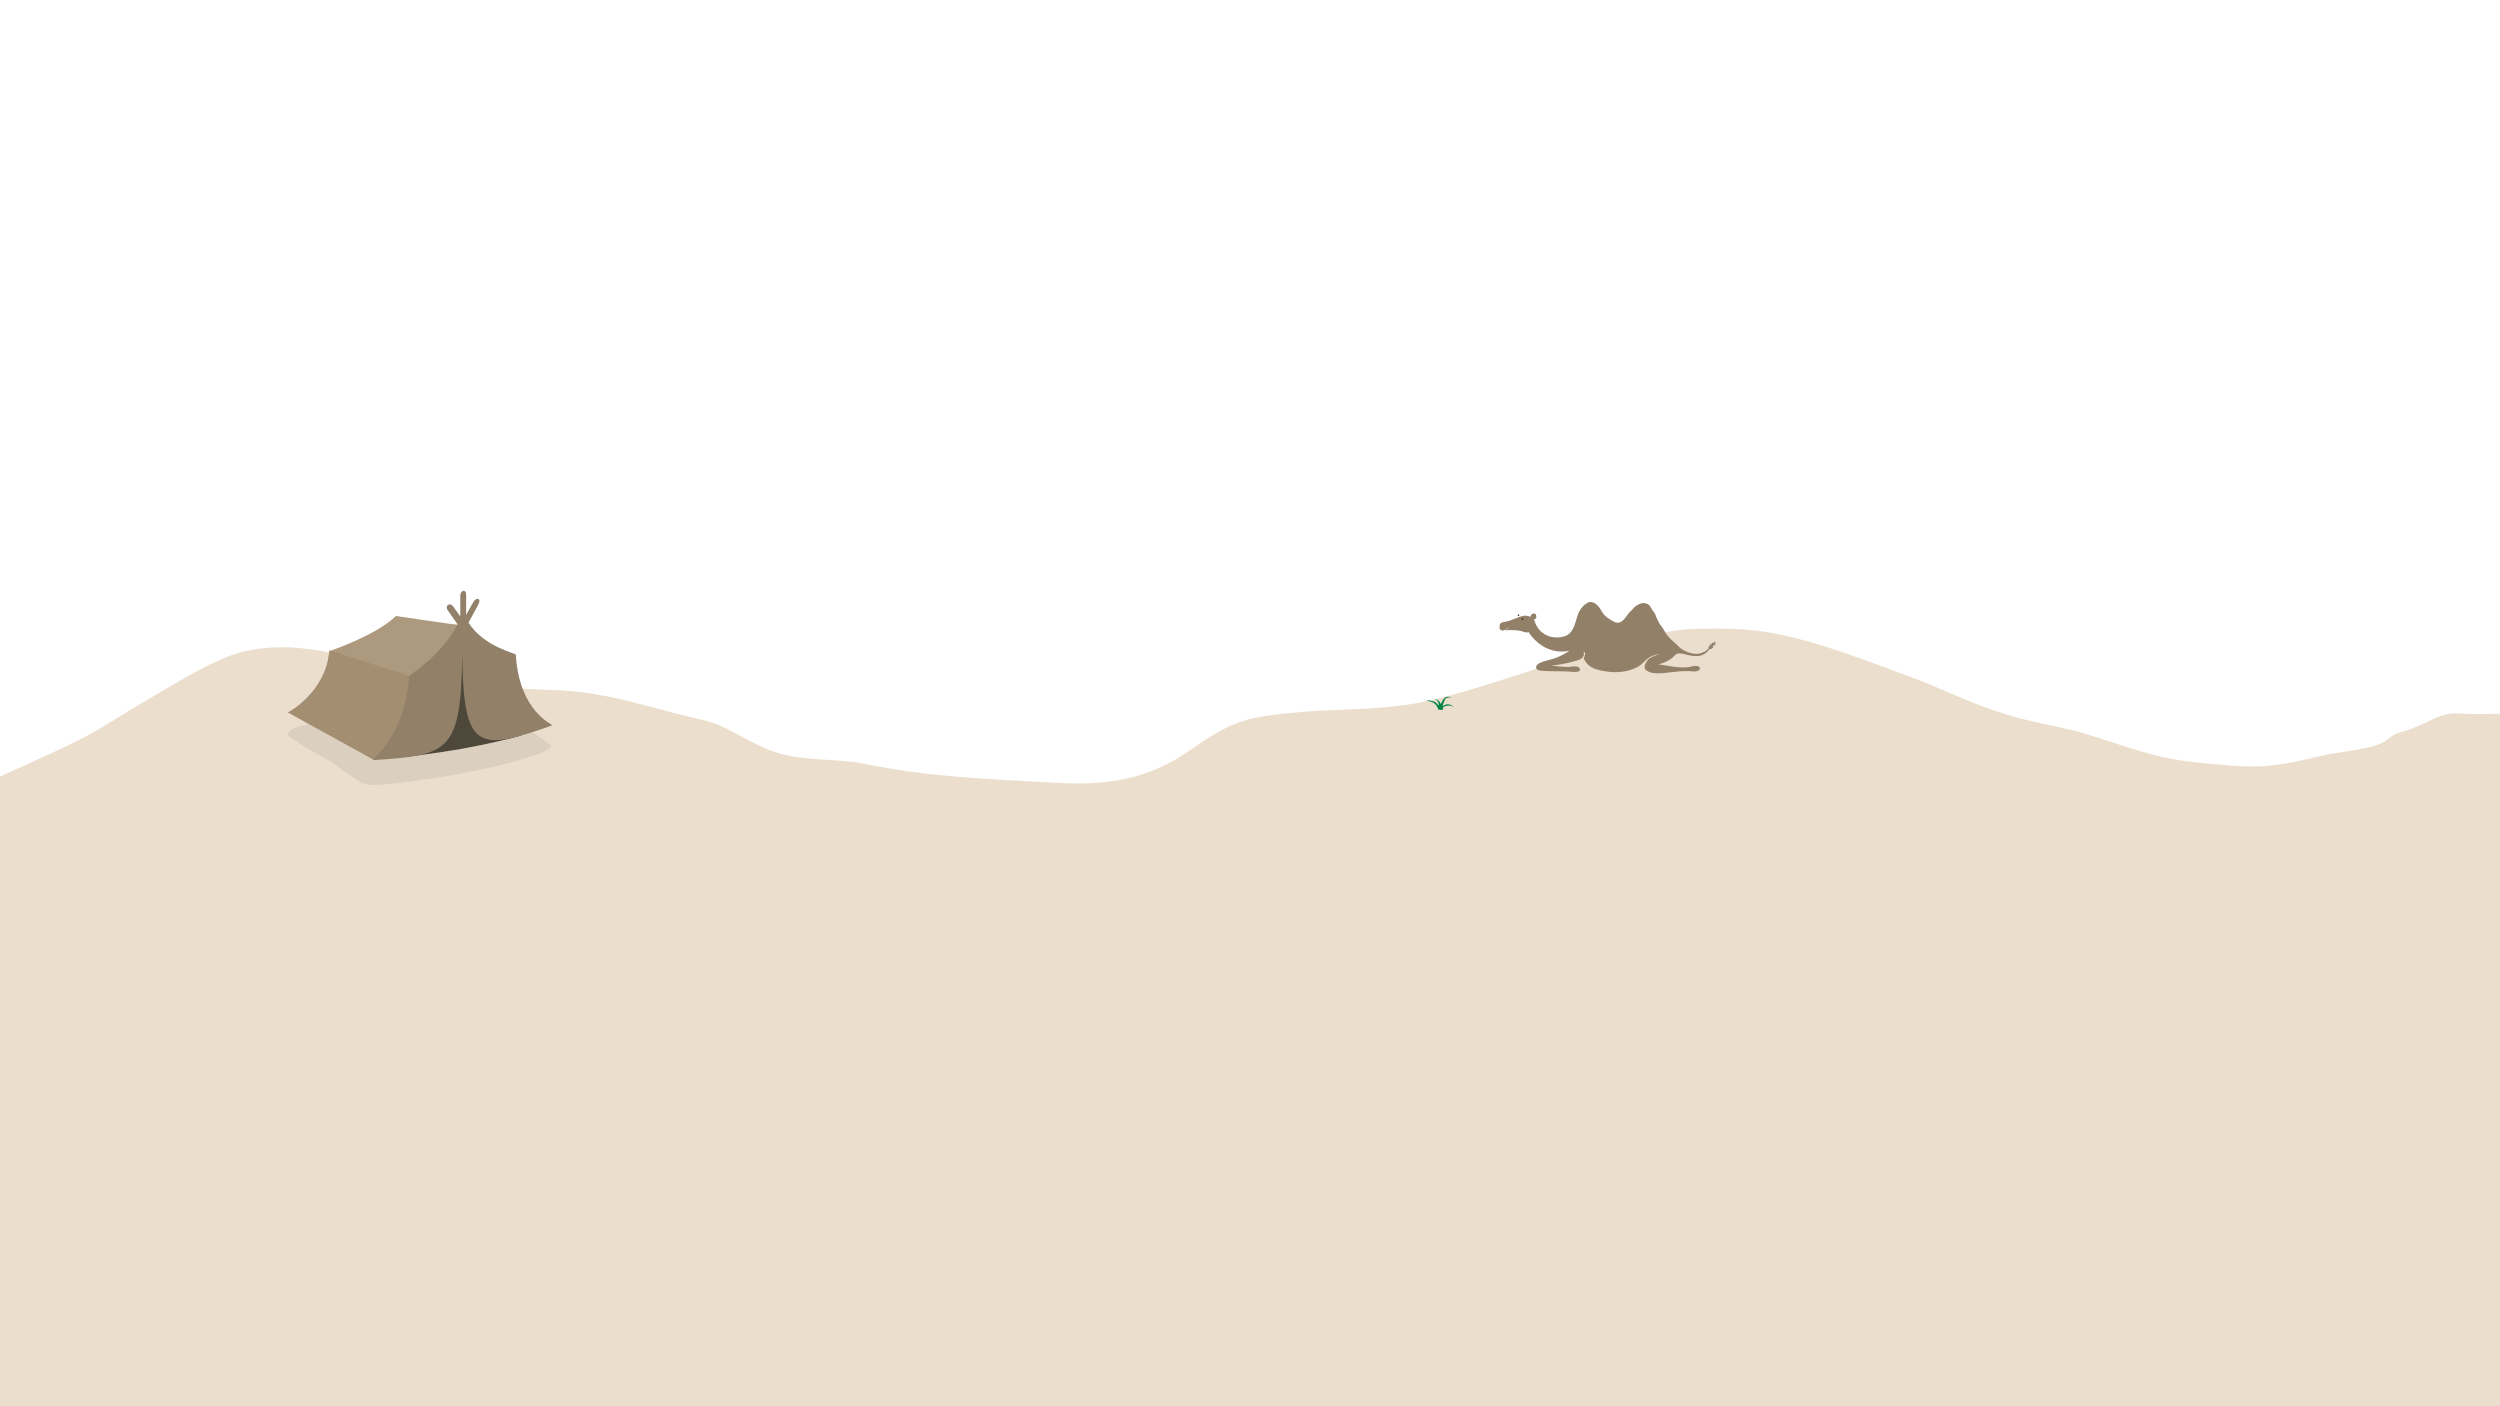 <?xml version="1.0" encoding="utf-8"?>
<!-- Generator: Adobe Illustrator 18.1.1, SVG Export Plug-In . SVG Version: 6.00 Build 0)  -->
<svg version="1.1" id="Warstwa_1" xmlns="http://www.w3.org/2000/svg" xmlns:xlink="http://www.w3.org/1999/xlink" x="0px" y="0px"
	 viewBox="0 0 1920 1080" enable-background="new 0 0 1920 1080" xml:space="preserve">
<path fill="#EBDECD" d="M-118.9,1179.5H2028l9-589.5c-16.8-5.1-36-14.4-56.2-22.8c-10.8-4.2-17.2-10.8-29.6-14.4
	c-12.8-3.9-31.7-5.1-42.4-4.5c-13.1,0.9-21.9-1.8-31.3,0.6c-9.4,2.4-19.5,9.9-35,13.8c-7.1,1.8-7.7,6.6-18.2,9.9s-31,5.4-39.7,7.5
	c-16.5,3.9-31.7,7.5-47.8,8.4c-15.8,0.6-32.7-1.2-52.5-3.3c-29.6-3-52.2-12.3-81.5-21.3c-17.2-5.4-43.8-9.3-62.3-15.3
	c-27.6-8.4-48.2-19.5-74.1-29.1c-35-12.6-70.4-27.3-108.4-33.9c-17.5-3-35.4-3-54.2-2.7c-23.9,0.3-47.5,8.1-80.5,18
	c-5.1,1.5-14.5,3.9-19.5,5.4c-34.3,9.9-73.1,24.9-112.1,33c-26.6,5.4-53.5,5.1-79.8,6.6c-15.5,0.9-37.4,3-49.5,5.7
	c-27.6,6.3-44.8,24-63,33.6c-25.6,13.5-50.8,18.3-90.6,15.9c-52.2-3-95.6-4.2-145.8-14.7c-16.8-3.6-45.1-2.1-63.6-7.5
	c-23.9-6.9-38.4-21.3-60.3-26.1c-20.9-4.5-53.2-14.4-74.4-18.3c-27.3-5.4-42.8-4.2-70-6c-101.4-6.3-142.4-41.1-204.4-28.8
	c-24.2,4.8-53.2,24-87.9,44.1C91,550.7,77.8,559.4,64,566.6c-24.8,12.7-51,23.5-73.6,34.3C-47,618.6-75.2,630.6-118,627.6
	L-118.9,1179.5z"/>
<path fill="#DBD0C0" d="M227.6,558.6c0,0-5.4,1.5-6.3,5.1c-0.6,3.6,28.5,18.3,34.8,22.5c6,4.5,18,13.8,24,15.9
	c6.3,2.4,33.3-1.2,64.2-6.3c30.9-4.8,84.6-18.3,78.3-23.7s-21.9-15-21.9-15L334,528.5L227.6,558.6z"/>
<g id="namiot--6">
	<g>
		<path fill="#AD997D" d="M287.6,583.8l-64.5-36.9c0,0,27.3-14.4,29.7-46.8c0,0,35.4-11.7,51.3-27c16.8,2.4,33.9,5.1,50.7,7.2
			l-8.1,41.7l-24.3,35.7L302.6,576L287.6,583.8z"/>
		<path fill="#A38E72" d="M287.6,583.8L221,547.2c0,0,29.1-15,32.1-47.7l61.8,19.8l6.3,39.6L302.6,576L287.6,583.8z"/>
		<path fill="#4D483A" d="M313.4,581.1c0,0,20.1-2.4,41.1-6c19.8-3.6,40.5-8.4,46.2-10.5c12-3.9-43.5-73.5-43.5-73.5l-8.7,10.2
			l-8.1,38.1L313.4,581.1z"/>
	</g>
	<path fill="#928069" d="M363.4,462.6l-5.4,9.6v-15.6c0-4.5-4.5-3.3-4.5,0.9v15.9l-5.4-7.5c-2.7-3.9-6.9-0.6-3.9,3.3l7.2,10.2
		c-12.3,24.6-38.1,39.6-37.2,39.9c-3,46.8-29.4,64.2-27.6,64.5c57.6-3.9,67.5-5.4,68.4-81.3c0.9,73.8,11.7,75,69,54.6
		c1.8-0.6-24.9-8.7-27.9-54.3c1.2-0.9-24-5.4-36.3-24.6l7.5-13.8C370,459.6,365.8,458.1,363.4,462.6z"/>
</g>
<g>
	<path fill="#928069" d="M1274.7,502.2c0,0-3.9,1.2-6.6,2.7c-1.8,0.9-2.7,1.8-3.3,3c-3,4.5-2.4,6.9,3.3,8.7
		c5.7,1.5,15.3-0.6,20.7-0.9c1.5-0.3,6.9-0.3,8.4-0.3c1.8,0,3,0.3,4.2,0.3c6.3-0.3,5.4-5.7-2.1-3.9c-3.6,1.2-11.1,0.9-15.6,0
		c-4.8-0.9-9.9-1.5-9.9-1.5s7.2-2.1,10.5-5.1c3-2.4,2.4-3.6,6.3-3.3c2.4,0,4.8,1.2,7.5,1.5c4.2,0.9,8.7,0.9,12.6-2.4
		c0.9-0.9,1.8-1.8,2.1-2.4c0.9,0,2.1-0.3,2.7-1.2c0.9-1.5-0.6-0.3,0-1.2c0.9-0.9,1.5-0.6,2.1-1.2c0.3-0.9-0.3-0.3-0.9-0.6
		c-0.6-0.3,0.6-0.3,0.9-0.9s-0.6-0.9-0.9-0.6c-0.3,0.6-0.9,1.2-1.2,0.9c0-0.6-0.9-0.6-0.6,0.3c0,1.2-0.6,0.9-0.9,0.3
		c0-0.6-0.6,0-0.6,1.2s-0.6,0.9-0.6,0.3c-0.3-0.3-0.6,0.6-0.6,1.5c0,0.3,0,0.6,0,0.6c-0.6,0.6-1.5,1.5-2.4,2.1
		c-1.8,0.9-4.5,2.1-6.6,2.1c-2.7,0-6.6-0.9-9.3-2.4c-3.6-1.5-5.4-4.2-7.5-6c-2.7-2.1-5.1-4.8-6.9-7.2c-1.2-1.8-1.8-3.3-2.7-4.5
		c-0.9-1.2-2.4-3-3.3-5.1c-0.9-1.8-1.8-3.6-2.1-4.8c-0.9-2.1-2.4-3.6-3.3-5.1c-0.9-1.8-1.5-3-3.9-3.6c-2.4-0.9-4.8,0-7.2,1.5
		c-1.8,0.9-3.3,3.3-4.8,4.5c-2.4,2.4-3,4.2-5.4,6.6c-1.5,1.5-3.3,2.4-5.1,2.1c-1.5,0-3.3-1.5-5.1-2.4c-3.3-2.1-4.8-3.3-6.9-6.9
		c-0.9-1.8-2.4-3.9-4.2-5.1c-1.2-0.9-2.4-1.5-4.5-1.5c-1.2,0-2.4,1.2-3.6,1.8c-1.8,1.5-3.3,3.3-4.5,5.4s-1.8,5.1-2.7,7.8
		c-1.5,5.1-3.6,9-6.6,10.5c-7.2,3.6-21.6,2.7-25.5-12.3c1.8,0,1.8-1.2,1.8-2.1c0-0.6-0.3-1.8-0.9-2.1c-1.5-0.3-3,0-3.6,2.4
		c0,0-1.2-0.6-3.9-0.9c-1.5,0-3.3,0.6-4.5,0.9c-1.8,0.6-3.3,1.5-4.5,1.8s-2.7,1.2-5.4,1.8c-1.2,0.3-2.1,0.3-3,0.6
		c-2.7,0.9-2.4,2.1-2.4,4.5c0,1.2,1.2,2.1,3,1.8c2.1-0.6,3.3-1.5,3.9-2.4c0,1.2-2.4,2.1-2.4,2.1c0.6,0.3,1.5,0.3,2.7,0
		c2.4,0,7.8,0,10.8,1.2s4.2,0.3,4.2,0.3c6.9,10.5,18.3,17.1,31.5,14.4c0,0-5.4,3.6-11.1,5.7c-3.6,1.2-8.4,2.1-11.7,3.6
		c-3.9,1.8-4.2,5.7,1.2,6c5.7,0.6,13.8,0.3,20.4,0.6c1.2,0,11.7,1.8,8.7-2.7c-1.2-1.8-5.1-1.2-6.9-0.9c-2.1,0.6-14.7-0.9-14.7-0.9
		c3.9-0.3,10.8-1.5,16.5-3c3.9-1.2,6.9-1.5,8.4-4.5c0-0.3,0.3-1.2,0.3-2.1s-0.6-1.8-0.6-1.8s1.8,1.5,1.2,3.3
		c-0.3,1.8-0.6,1.8-0.9,2.4c1.5,3.3,3.6,5.7,6.6,7.2c3.9,2.1,9,2.7,13.2,3.3c8.4,0.9,15.9-0.9,20.7-3.3c3-1.2,4.5-3.3,6-4.5
		c0,0,2.7-2.7,4.5-3.6C1269,503.4,1272.6,502.5,1274.7,502.2z"/>
	<path fill="#231F20" d="M1169.2,474.9c0.3,0,0.6,0.3,0.6,0.6c0,0.3-0.3,0.6-0.6,0.6c-0.6,0-0.6-0.3-0.6-0.6
		C1168.6,475.2,1168.6,474.9,1169.2,474.9z"/>
	<path fill="#231F20" d="M1166.2,471.9c0.3,0,0.6,0.3,0.6,0.6c0,0.3-0.3,0.6-0.6,0.6c-0.3,0-0.6-0.3-0.6-0.6
		C1165.6,472.2,1165.9,471.9,1166.2,471.9z"/>
</g>
<path fill="#008447" d="M1104.4,544.8c0,0,0-0.9-0.6-1.8c-0.6-1.5-2.1-3-4.2-3.9c-3.6-1.2-4.5-1.2-4.5-1.2s2.1-0.3,4.2,0.3
	c1.2,0.3,2.4,0.6,3.6,1.5c0.6,0.6,1.2,1.2,1.5,1.5c0.6,0.6,0.9,0.9,0.6-0.3c-0.3-1.5-0.9-3-2.7-3.9c0.9-0.3,3.9,1.8,3.9,3.3
	c0.3,1.5,1.2-2.4,3.3-4.2c1.8-1.8,5.7-0.6,5.7-0.6s-2.4-0.3-4.2,0.6c-0.9,0.3-1.5,1.5-1.8,2.4s-0.6,1.5-0.9,2.1
	c-0.6,1.5,0,1.5,0,1.5s0.6-0.6,3-1.2c2.7-0.3,5.4,2.1,5.4,2.1s-3.6-2.1-6.9-0.6c-3.3,1.2-0.3,2.1-2.1,2.7
	C1106.2,545.4,1104.4,544.8,1104.4,544.8z"/>
</svg>

